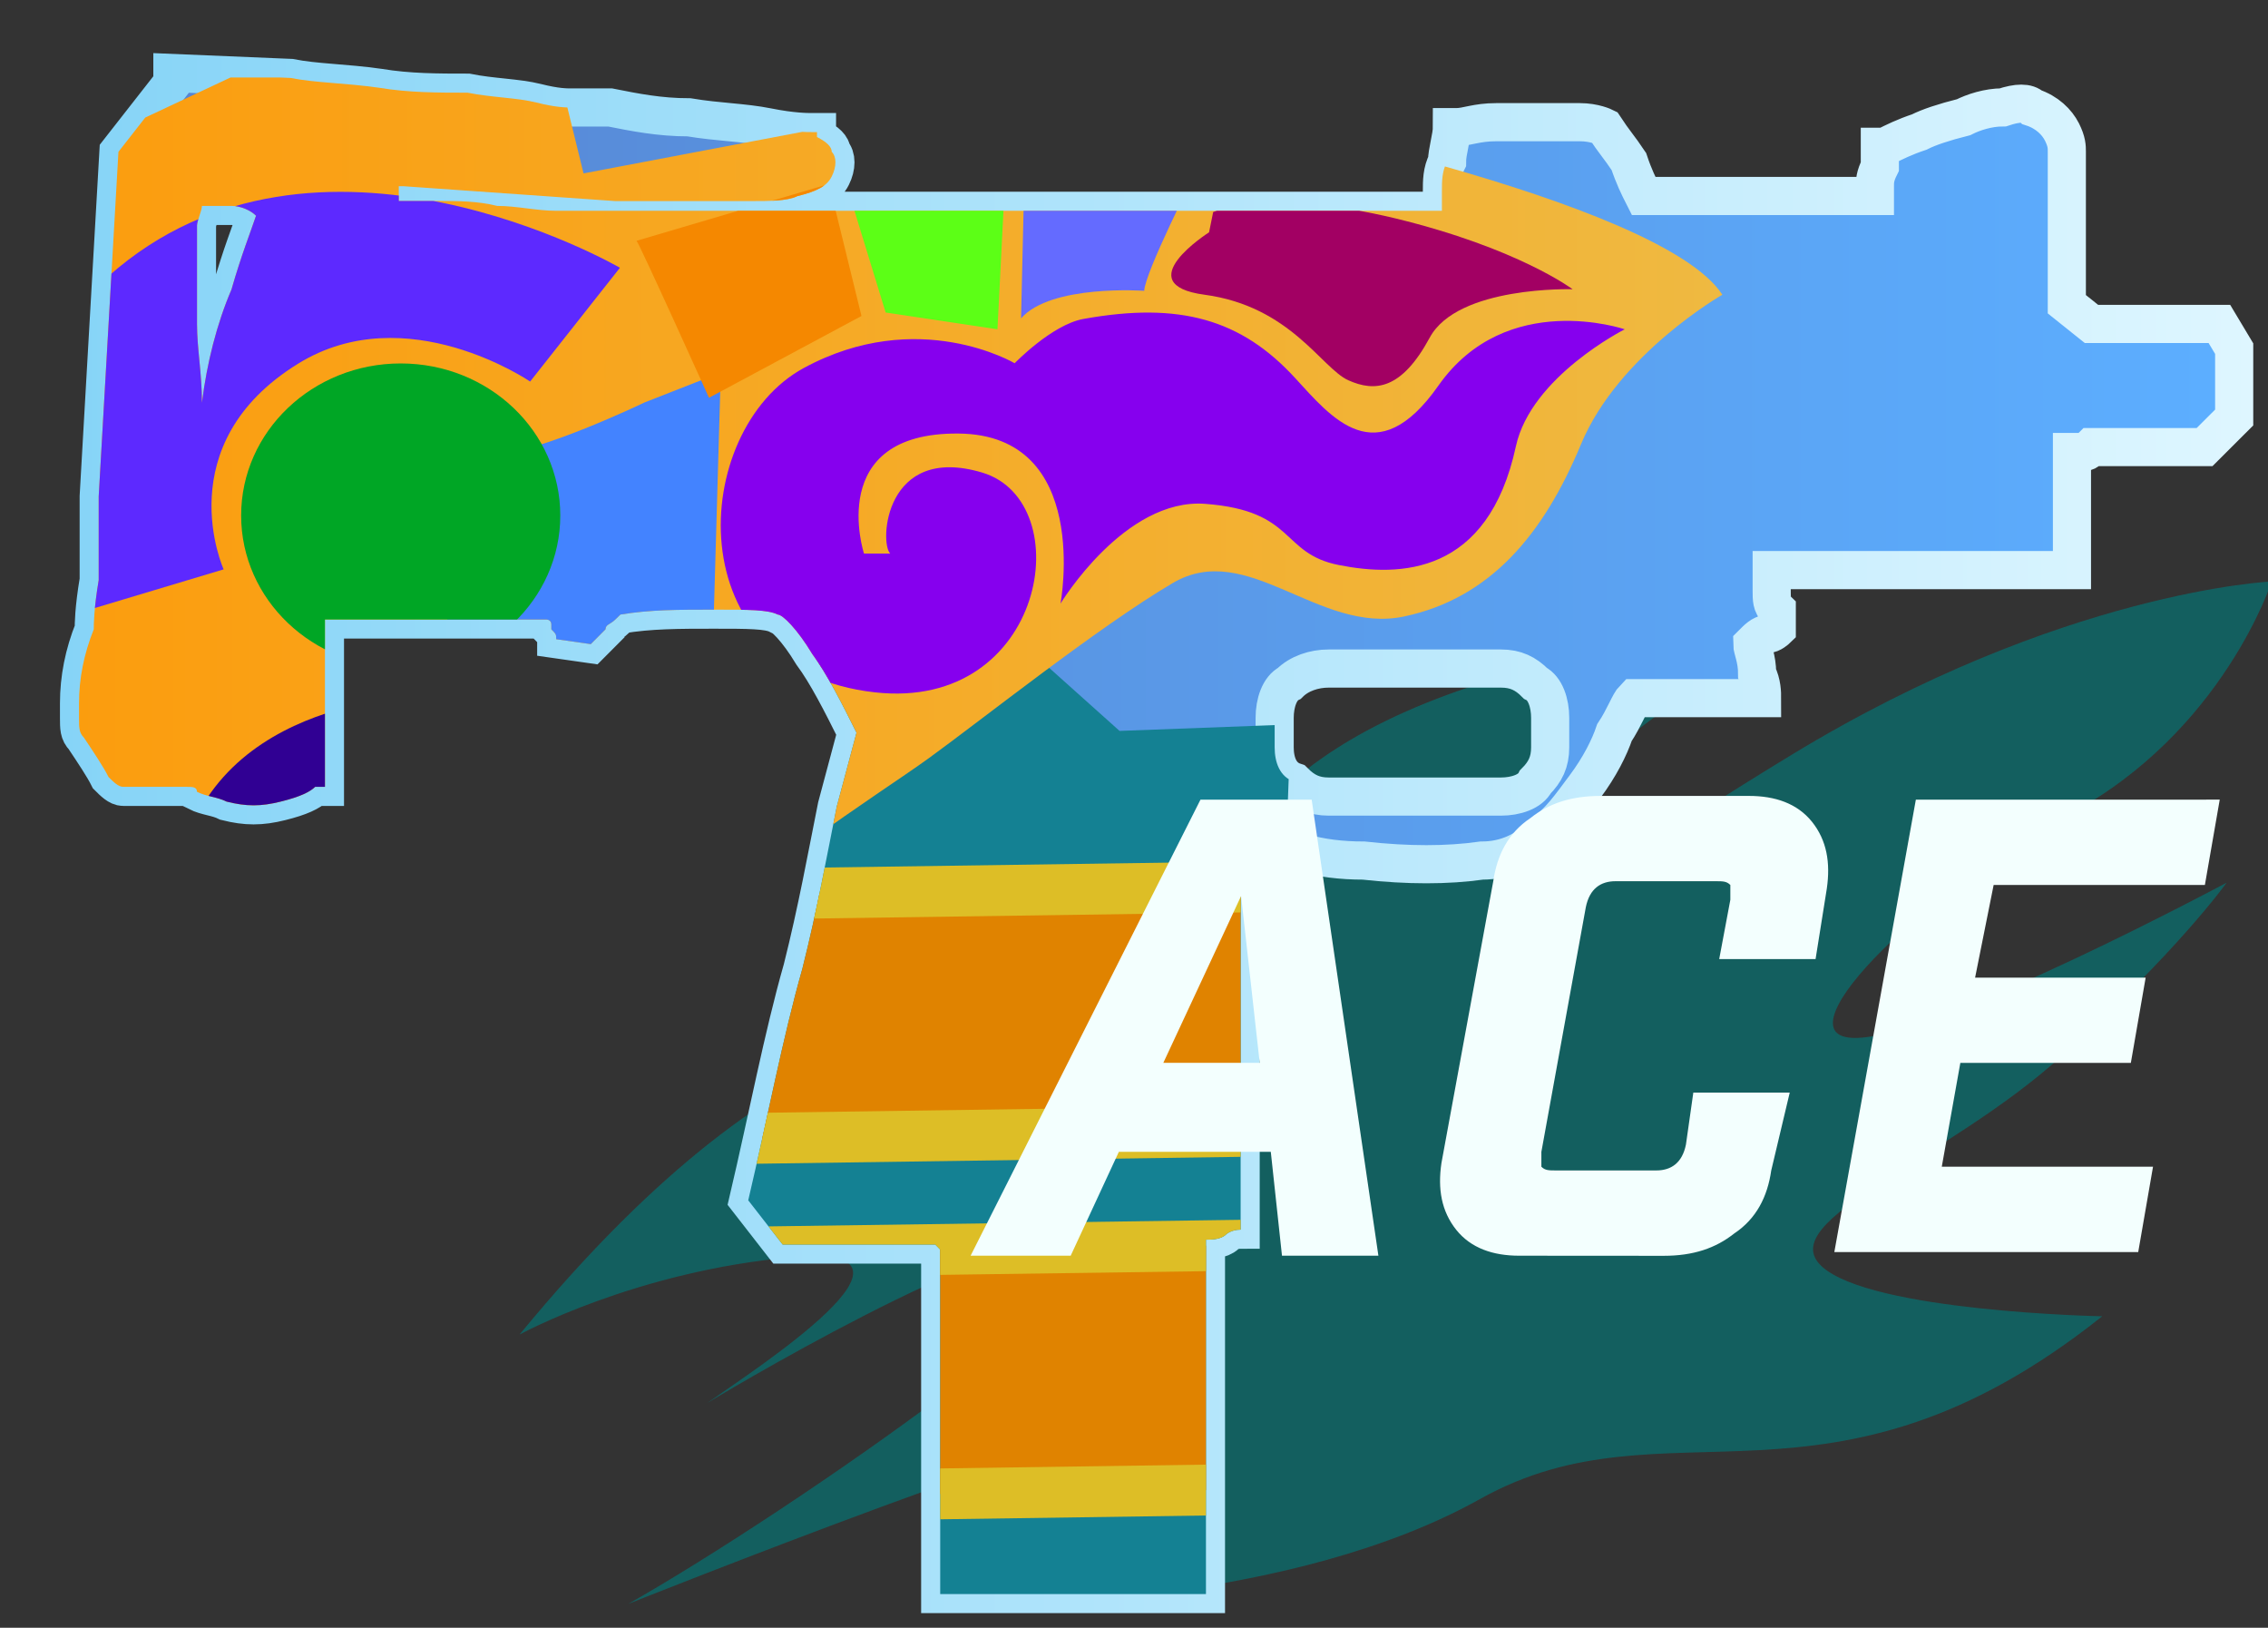 <?xml version="1.0" encoding="utf-8"?>
<!-- Generator: Adobe Illustrator 16.0.0, SVG Export Plug-In . SVG Version: 6.00 Build 0)  -->
<!DOCTYPE svg PUBLIC "-//W3C//DTD SVG 1.0//EN" "http://www.w3.org/TR/2001/REC-SVG-20010904/DTD/svg10.dtd">
<svg version="1.0" id="图层_1" xmlns="http://www.w3.org/2000/svg" xmlns:xlink="http://www.w3.org/1999/xlink" x="0px" y="0px"
	 width="44.6px" height="32px" viewBox="0 0 44.6 32" enable-background="new 0 0 44.6 32" xml:space="preserve">
<rect x="0" y="0" width="44.6" height="32" fill="#333333" stroke="none"/>
<path opacity="0.7" fill="#077272" enable-background="new    " d="M24.088,12.867c0,0-3.172,0.718-5.681,5.026
	c0,0,2.14,1.166,1.401,1.884c-0.738,0.72-3.984-0.357-9.592,6.46c0,0,2.287-1.254,5.385-1.524c3.1-0.27-0.812,2.243-1.697,2.871
	c0,0,5.755-3.497,7.379-3.231c1.623,0.27-5.756,5.384-8.929,7.179c0,0,9.667-3.858,10.773-3.679c1.107,0.178-0.59,2.333-3.246,3.679
	c0,0,5.534,0,9.224-2.063s6.844,0.7,12.235-3.592c0,0-4.563-0.089-5.52-0.986c-0.959-0.896,2.436-2.064,4.722-4.129
	c2.288-2.063,3.244-3.409,3.244-3.409s-5.532,2.962-7.229,3.05c-1.697,0.092,1.106-2.782,4.132-4.395
	c3.026-1.615,3.984-4.577,3.984-4.577s-4.133,0.18-9.445,3.41c-5.312,3.23-5.903,4.307-5.46,2.333s5.313-4.756,5.313-4.756
	s-6.788,0.18-9.888,3.141c-3.098,2.961-2.214-0.718-1.55-1.436C24.311,13.405,24.088,12.867,24.088,12.867z"/>
<linearGradient id="SVGID_1_" gradientUnits="userSpaceOnUse" x1="743.472" y1="578.586" x2="785.855" y2="578.586" gradientTransform="matrix(1 0 0 1 -741.92 -562.199)">
	<stop  offset="0" style="stop-color:#5782CE"/>
	<stop  offset="0.99" style="stop-color:#5CAEFF"/>
</linearGradient>
<linearGradient id="SVGID_2_" gradientUnits="userSpaceOnUse" x1="372.137" y1="-262.978" x2="415.27" y2="-262.978" gradientTransform="matrix(1 0 0 -1 -370.96 -246.6)">
	<stop  offset="0" style="stop-color:#86D4F7"/>
	<stop  offset="1" style="stop-color:#DEF6FF"/>
</linearGradient>
<path fill="url(#SVGID_1_)" stroke="url(#SVGID_2_)" stroke-width="0.75" stroke-miterlimit="10" d="M43.935,6.854v1.354
	l-0.582,0.581h-2.225c-0.097,0.097-0.097,0.097-0.194,0.097c-0.096,0-0.096,0-0.189,0v2.322h-5.905c0,0.097,0,0.193,0,0.387
	c0,0.194,0,0.29,0.1,0.387c0,0.097,0,0.291,0,0.387c0,0-0.1,0.097-0.193,0.097c-0.1,0-0.193,0.097-0.29,0.194
	c0,0.097,0.097,0.29,0.097,0.581c0.097,0.193,0.097,0.387,0.097,0.484h-1.161c-0.677,0-1.16,0-1.354,0
	c-0.097,0.097-0.194,0.387-0.388,0.677c-0.098,0.291-0.29,0.677-0.58,1.064c-0.29,0.387-0.484,0.678-0.871,0.968
	c-0.29,0.289-0.675,0.484-1.159,0.484c-0.677,0.096-1.451,0.096-2.322,0c-0.871,0-1.646-0.195-2.129-0.678
	c-0.192,0-0.29-0.096-0.29-0.193v8.127c-0.193,0-0.29,0.098-0.29,0.098c-0.102,0.099-0.294,0.099-0.392,0.099v6.967h-5.226v-6.772
	l-0.097-0.099h-0.097h-0.098h-2.806l-0.677-0.87c0.387-1.646,0.677-3.193,1.063-4.548c0.293-1.161,0.484-2.228,0.678-3.194
	l0.388-1.451c-0.29-0.581-0.583-1.161-0.871-1.548c-0.291-0.484-0.581-0.774-0.678-0.774c-0.191-0.097-0.58-0.097-1.258-0.097
	c-0.679,0-1.259,0-1.836,0.097l-0.1,0.097c-0.097,0.097-0.193,0.097-0.193,0.193l-0.29,0.291l-0.679-0.097
	c0-0.097,0-0.097-0.096-0.194v-0.096c0-0.097-0.097-0.097-0.097-0.097H6.39v3.29H6.197c-0.099,0.097-0.289,0.194-0.678,0.29
	c-0.387,0.097-0.677,0.097-1.063,0c-0.194-0.096-0.388-0.096-0.583-0.193c0.002-0.097-0.095-0.097-0.192-0.097c0,0-0.096,0-0.19,0
	c-0.193,0-0.294,0-0.484,0c-0.195,0-0.292,0-0.583,0c-0.096,0-0.193-0.097-0.29-0.194c-0.096-0.193-0.29-0.484-0.484-0.774
	c-0.096-0.097-0.096-0.193-0.096-0.387c0-0.194,0-0.291,0-0.291c0-0.484,0.096-0.968,0.29-1.452c0-0.096,0-0.387,0.097-0.968
	c0-0.58,0-1.064,0-1.645l0.388-6.773L3.39,1.629V1.435l2.323,0.097c0.483,0.097,1.063,0.097,1.742,0.193
	c0.58,0.097,1.161,0.097,1.74,0.097c0.484,0.097,0.969,0.097,1.355,0.194c0.384,0.097,0.58,0.097,0.677,0.097
	c0.098,0,0.29,0,0.774,0c0.483,0.096,0.968,0.193,1.548,0.193c0.581,0.097,1.065,0.097,1.549,0.194
	c0.484,0.097,0.774,0.097,0.869,0.097h0.099v0.097c0.193,0.097,0.29,0.194,0.29,0.291c0.097,0.097,0.097,0.29,0,0.484
	c-0.097,0.193-0.29,0.29-0.678,0.387c-0.193,0.097-0.58,0.097-0.871,0.097c-0.385,0-0.773,0-1.159,0c-0.387,0-0.775,0-1.066,0
	c-0.29,0-0.483,0-0.483,0L7.938,3.661H7.842c0,0,0,0,0-0.097v0.387c0.191,0,0.484,0,0.774,0c0.385,0,0.773,0,1.161,0.097
	c0.387,0,0.774,0.096,1.16,0.096c0.389,0,0.583,0,0.679,0c0.099,0,0.677,0,1.839,0c1.161,0,2.612,0,4.161,0c1.645,0,3.482,0,5.418,0
	s3.68,0,5.321,0c0,0,0-0.193,0-0.387c0-0.193,0-0.387,0.101-0.581c0-0.193,0.096-0.484,0.096-0.677h0.098
	c0.191,0,0.386-0.097,0.774-0.097c0.29,0,0.58,0,0.868,0c0.293,0,0.583,0,0.775,0c0.29,0,0.484,0.097,0.484,0.097
	c0.19,0.29,0.288,0.387,0.481,0.677c0.097,0.291,0.192,0.484,0.29,0.677h4.548c0-0.097,0-0.193,0-0.193c0-0.097,0-0.193,0.097-0.387
	c0-0.097,0-0.193,0-0.387h0.097c0.193-0.097,0.389-0.194,0.679-0.291c0.192-0.097,0.482-0.193,0.871-0.291
	c0.192-0.097,0.482-0.193,0.772-0.193c0.29-0.097,0.484-0.097,0.58,0c0.291,0.096,0.484,0.29,0.582,0.483
	c0.096,0.193,0.096,0.291,0.096,0.387v3l0.484,0.387h2.516L43.935,6.854z M26.129,15.66h3.387c0.29,0,0.583-0.097,0.678-0.291
	c0.193-0.193,0.29-0.387,0.29-0.677v-0.581c0-0.291-0.097-0.581-0.29-0.678c-0.192-0.193-0.388-0.29-0.678-0.29h-3.387
	c-0.29,0-0.58,0.097-0.773,0.29c-0.193,0.097-0.29,0.387-0.29,0.678v0.581c0,0.29,0.097,0.58,0.386,0.677
	C25.646,15.563,25.839,15.66,26.129,15.66z M4.552,4.048c-0.194,0-0.388,0-0.581,0c0,0.096-0.097,0.29-0.097,0.387
	c0,0.193,0,0.387,0,0.677c0,0.388,0,0.774,0,1.258s0.097,0.968,0.097,1.548c0.097-0.774,0.29-1.548,0.581-2.226
	c0.193-0.677,0.387-1.161,0.483-1.451C4.939,4.144,4.745,4.048,4.552,4.048z"/>
<g>
	<g>
		<defs>
			<path id="SVGID_3_" d="M43.935,6.854v1.354l-0.582,0.581h-2.225c-0.097,0.097-0.097,0.097-0.194,0.097c-0.096,0-0.096,0-0.189,0
				v2.322h-5.905c0,0.097,0,0.193,0,0.387c0,0.194,0,0.29,0.1,0.387c0,0.097,0,0.291,0,0.387c0,0-0.1,0.097-0.193,0.097
				c-0.1,0-0.193,0.097-0.29,0.194c0,0.097,0.097,0.29,0.097,0.581c0.097,0.193,0.097,0.387,0.097,0.484h-1.161
				c-0.677,0-1.16,0-1.354,0c-0.097,0.097-0.194,0.387-0.388,0.677c-0.098,0.291-0.29,0.677-0.58,1.064
				c-0.29,0.387-0.484,0.678-0.871,0.968c-0.29,0.289-0.675,0.484-1.159,0.484c-0.677,0.096-1.451,0.096-2.322,0
				c-0.871,0-1.646-0.195-2.129-0.678c-0.192,0-0.29-0.096-0.29-0.193v8.127c-0.193,0-0.29,0.098-0.29,0.098
				c-0.102,0.099-0.294,0.099-0.392,0.099v6.967h-5.226v-6.772l-0.097-0.099h-0.097h-0.098h-2.806l-0.677-0.87
				c0.387-1.646,0.677-3.193,1.063-4.548c0.293-1.161,0.484-2.228,0.678-3.194l0.388-1.451c-0.29-0.581-0.583-1.161-0.871-1.548
				c-0.291-0.484-0.581-0.774-0.678-0.774c-0.191-0.097-0.58-0.097-1.258-0.097c-0.679,0-1.259,0-1.836,0.097l-0.1,0.097
				c-0.097,0.097-0.193,0.097-0.193,0.193l-0.29,0.291l-0.679-0.097c0-0.097,0-0.097-0.096-0.194v-0.096
				c0-0.097-0.097-0.097-0.097-0.097H6.39v3.29H6.197c-0.099,0.097-0.289,0.194-0.678,0.29c-0.387,0.097-0.677,0.097-1.063,0
				c-0.194-0.096-0.388-0.096-0.583-0.193c0.002-0.097-0.095-0.097-0.192-0.097c0,0-0.096,0-0.19,0c-0.193,0-0.294,0-0.484,0
				c-0.195,0-0.292,0-0.583,0c-0.096,0-0.193-0.097-0.29-0.194c-0.096-0.193-0.29-0.484-0.484-0.774
				c-0.096-0.097-0.096-0.193-0.096-0.387c0-0.194,0-0.291,0-0.291c0-0.484,0.096-0.968,0.29-1.452c0-0.096,0-0.387,0.097-0.968
				c0-0.58,0-1.064,0-1.645l0.388-6.773L3.39,1.629V1.435l2.323,0.097c0.483,0.097,1.063,0.097,1.742,0.193
				c0.58,0.097,1.161,0.097,1.74,0.097c0.484,0.097,0.969,0.097,1.355,0.194c0.384,0.097,0.58,0.097,0.677,0.097
				c0.098,0,0.29,0,0.774,0c0.483,0.096,0.968,0.193,1.548,0.193c0.581,0.097,1.065,0.097,1.549,0.194
				c0.484,0.097,0.774,0.097,0.869,0.097h0.099v0.097c0.193,0.097,0.29,0.194,0.29,0.291c0.097,0.097,0.097,0.29,0,0.484
				c-0.097,0.193-0.29,0.29-0.678,0.387c-0.193,0.097-0.58,0.097-0.871,0.097c-0.385,0-0.773,0-1.159,0c-0.387,0-0.775,0-1.066,0
				c-0.29,0-0.483,0-0.483,0L7.938,3.661H7.842c0,0,0,0,0-0.097v0.387c0.191,0,0.484,0,0.774,0c0.385,0,0.773,0,1.161,0.097
				c0.387,0,0.774,0.096,1.16,0.096c0.389,0,0.583,0,0.679,0c0.099,0,0.677,0,1.839,0c1.161,0,2.612,0,4.161,0
				c1.645,0,3.482,0,5.418,0s3.68,0,5.321,0c0,0,0-0.193,0-0.387c0-0.193,0-0.387,0.101-0.581c0-0.193,0.096-0.484,0.096-0.677
				h0.098c0.191,0,0.386-0.097,0.774-0.097c0.29,0,0.58,0,0.868,0c0.293,0,0.583,0,0.775,0c0.29,0,0.484,0.097,0.484,0.097
				c0.19,0.29,0.288,0.387,0.481,0.677c0.097,0.291,0.192,0.484,0.29,0.677h4.548c0-0.097,0-0.193,0-0.193
				c0-0.097,0-0.193,0.097-0.387c0-0.097,0-0.193,0-0.387h0.097c0.193-0.097,0.389-0.194,0.679-0.291
				c0.192-0.097,0.482-0.193,0.871-0.291c0.192-0.097,0.482-0.193,0.772-0.193c0.29-0.097,0.484-0.097,0.58,0
				c0.291,0.096,0.484,0.29,0.582,0.483c0.096,0.193,0.096,0.291,0.096,0.387v3l0.484,0.387h2.516L43.935,6.854z M26.129,15.66
				h3.387c0.29,0,0.583-0.097,0.678-0.291c0.193-0.193,0.29-0.387,0.29-0.677v-0.581c0-0.291-0.097-0.581-0.29-0.678
				c-0.192-0.193-0.388-0.29-0.678-0.29h-3.387c-0.29,0-0.58,0.097-0.773,0.29c-0.193,0.097-0.29,0.387-0.29,0.678v0.581
				c0,0.29,0.097,0.58,0.386,0.677C25.646,15.563,25.839,15.66,26.129,15.66z M4.552,4.048c-0.194,0-0.388,0-0.581,0
				c0,0.096-0.097,0.29-0.097,0.387c0,0.193,0,0.387,0,0.677c0,0.388,0,0.774,0,1.258s0.097,0.968,0.097,1.548
				c0.097-0.774,0.29-1.548,0.581-2.226c0.193-0.677,0.387-1.161,0.483-1.451C4.939,4.144,4.745,4.048,4.552,4.048z"/>
		</defs>
		<clipPath id="SVGID_4_">
			<use xlink:href="#SVGID_3_"  overflow="visible"/>
		</clipPath>
		<g clip-path="url(#SVGID_4_)">
			<polygon fill="#148193" points="24.717,32 13.199,33.409 16.537,9.463 22.016,14.369 25.382,14.243 			"/>
			<polygon fill="#E08300" stroke="#DDBE26" stroke-miterlimit="10" points="14.507,17.579 25.857,17.417 25.888,22.221 
				14.538,22.383 			"/>
			<polygon fill="#E08300" stroke="#DDBE26" stroke-miterlimit="10" points="13.728,24.629 25.078,24.471 25.109,29.273 
				13.76,29.436 			"/>
			
				<linearGradient id="SVGID_5_" gradientUnits="userSpaceOnUse" x1="734.39" y1="573.354" x2="775.79" y2="573.354" gradientTransform="matrix(1 0 0 1 -741.92 -562.199)">
				<stop  offset="5.581969e-004" style="stop-color:#FF9500"/>
				<stop  offset="1" style="stop-color:#EFB941"/>
			</linearGradient>
			<path fill="url(#SVGID_5_)" d="M-7.391,7.125L4.532,1.524h6.481l0.462,1.885l8.031-1.525l4.468,0.317c0,0,8.66,1.693,9.896,3.593
				c0,0-2.043,1.167-2.781,2.942c-0.736,1.773-1.787,3.025-3.475,3.383c-1.688,0.357-3.08-1.525-4.554-0.656
				c-1.473,0.869-3.757,2.691-4.795,3.442s-3.675,2.371-4.562,3.656c-0.888,1.289-2.063,2.645-3.163,2.098
				c-1.101-0.547-2.563-1.49-2.563-1.49l-5.048,0.135l-4.875,0.096l-4.786,0.771l-0.8-1.14L-7.391,7.125z"/>
			<path fill="#300093" d="M8.185,13.701c0,0-4.278,0.047-4.712,3.686c-0.561,4.688,4.462,2.983,4.462,2.983
				S6.097,17.25,8.185,13.701z"/>
			<path fill="#5D29FF" d="M1.126,12.175l3.272-0.982c0,0-1.114-2.457,1.47-4.047c2.125-1.309,4.557,0.355,4.557,0.355l1.766-2.237
				c0,0-5.973-3.467-10.06,0.167C-0.769,8.008,1.126,12.175,1.126,12.175z"/>
			<path fill="#4383FF" d="M12.675,7.912c0,0-2.117,1.016-2.95,1.016s0.868,0.635,0.868,0.635l-1.896,2.39l0.716,1.592L13.99,13.7
				l0.184-6.376L12.675,7.912z"/>
			<path fill="#8600EE" d="M19.953,7.141c0,0-1.9-1.127-4.149,0.095c-2.25,1.223-2.512,5.943,1.403,6.375
				c3.36,0.373,4.024-3.749,2.107-4.321c-1.917-0.571-2.023,1.385-1.808,1.592H16.99c0,0-0.776-2.383,1.86-2.359
				c2.626,0.024,2.005,3.343,2.005,3.343s1.257-2.08,2.845-1.961c1.794,0.136,1.474,0.974,2.627,1.203
				c1.198,0.238,2.936,0.203,3.483-2.335c0.3-1.373,2.14-2.299,2.14-2.299s-2.324-0.798-3.664,1.107
				c-1.222,1.741-2.105,0.625-2.822-0.154c-1.052-1.144-2.26-1.501-4.162-1.156C20.684,6.384,19.953,7.141,19.953,7.141z"/>
			<ellipse fill="#00A625" cx="7.88" cy="10.134" rx="3.138" ry="2.989"/>
			<path fill="#A20063" d="M23.857,4.168c0,0,1.17-0.458,3.582,0.125c2.41,0.584,3.486,1.393,3.486,1.393s-2.262-0.071-2.811,0.954
				c-0.554,1.023-1.076,1.071-1.601,0.835c-0.527-0.239-1.137-1.454-2.826-1.681c-1.521-0.204,0.089-1.227,0.089-1.227L23.857,4.168
				z"/>
			<path fill="#F58800" d="M12.517,4.734c0.038,0.012,1.425,3.086,1.425,3.086l2.999-1.608l-0.637-2.596L12.517,4.734z"/>
			<polygon fill="#5CFF16" points="16.641,3.616 17.416,6.144 19.615,6.474 19.778,3.258 			"/>
			<path fill="#646BFF" d="M23.501,3.413c0,0-0.986,1.942-1,2.304c0,0-1.837-0.132-2.422,0.542l0.073-3.144L23.501,3.413z"/>
		</g>
	</g>
</g>
<g>
	<path fill="#F3FFFE" d="M22.002,22.644l-0.947,2.042h-1.968l4.52-8.965h2.187l1.312,8.965h-1.896l-0.22-2.042H22.002z
		 M24.406,17.614l-1.529,3.28h1.895L24.406,17.614z"/>
	<path fill="#F3FFFE" d="M29.874,24.686c-0.51,0-0.948-0.146-1.239-0.511c-0.289-0.364-0.365-0.802-0.289-1.312l1.019-5.54
		c0.074-0.51,0.291-0.947,0.729-1.239c0.365-0.292,0.804-0.437,1.385-0.437h2.915c0.511,0,0.948,0.146,1.24,0.51
		c0.29,0.364,0.364,0.802,0.29,1.313l-0.221,1.385h-1.895l0.219-1.166c0-0.146,0-0.219,0-0.291
		c-0.074-0.074-0.146-0.074-0.291-0.074h-1.967c-0.291,0-0.51,0.146-0.584,0.511l-0.874,4.81c0,0.146,0,0.22,0,0.292
		c0.073,0.073,0.146,0.073,0.292,0.073h1.967c0.291,0,0.511-0.146,0.584-0.51l0.145-1.021h1.896l-0.364,1.532
		c-0.073,0.51-0.289,0.947-0.729,1.239c-0.365,0.289-0.803,0.438-1.384,0.438L29.874,24.686L29.874,24.686z"/>
	<path fill="#F3FFFE" d="M43.651,15.72l-0.292,1.677h-4.154L38.84,19.22h3.354l-0.291,1.675H38.55l-0.365,2.041h4.154l-0.291,1.678
		h-5.976l1.603-8.893L43.651,15.72L43.651,15.72z"/>
</g>
</svg>
